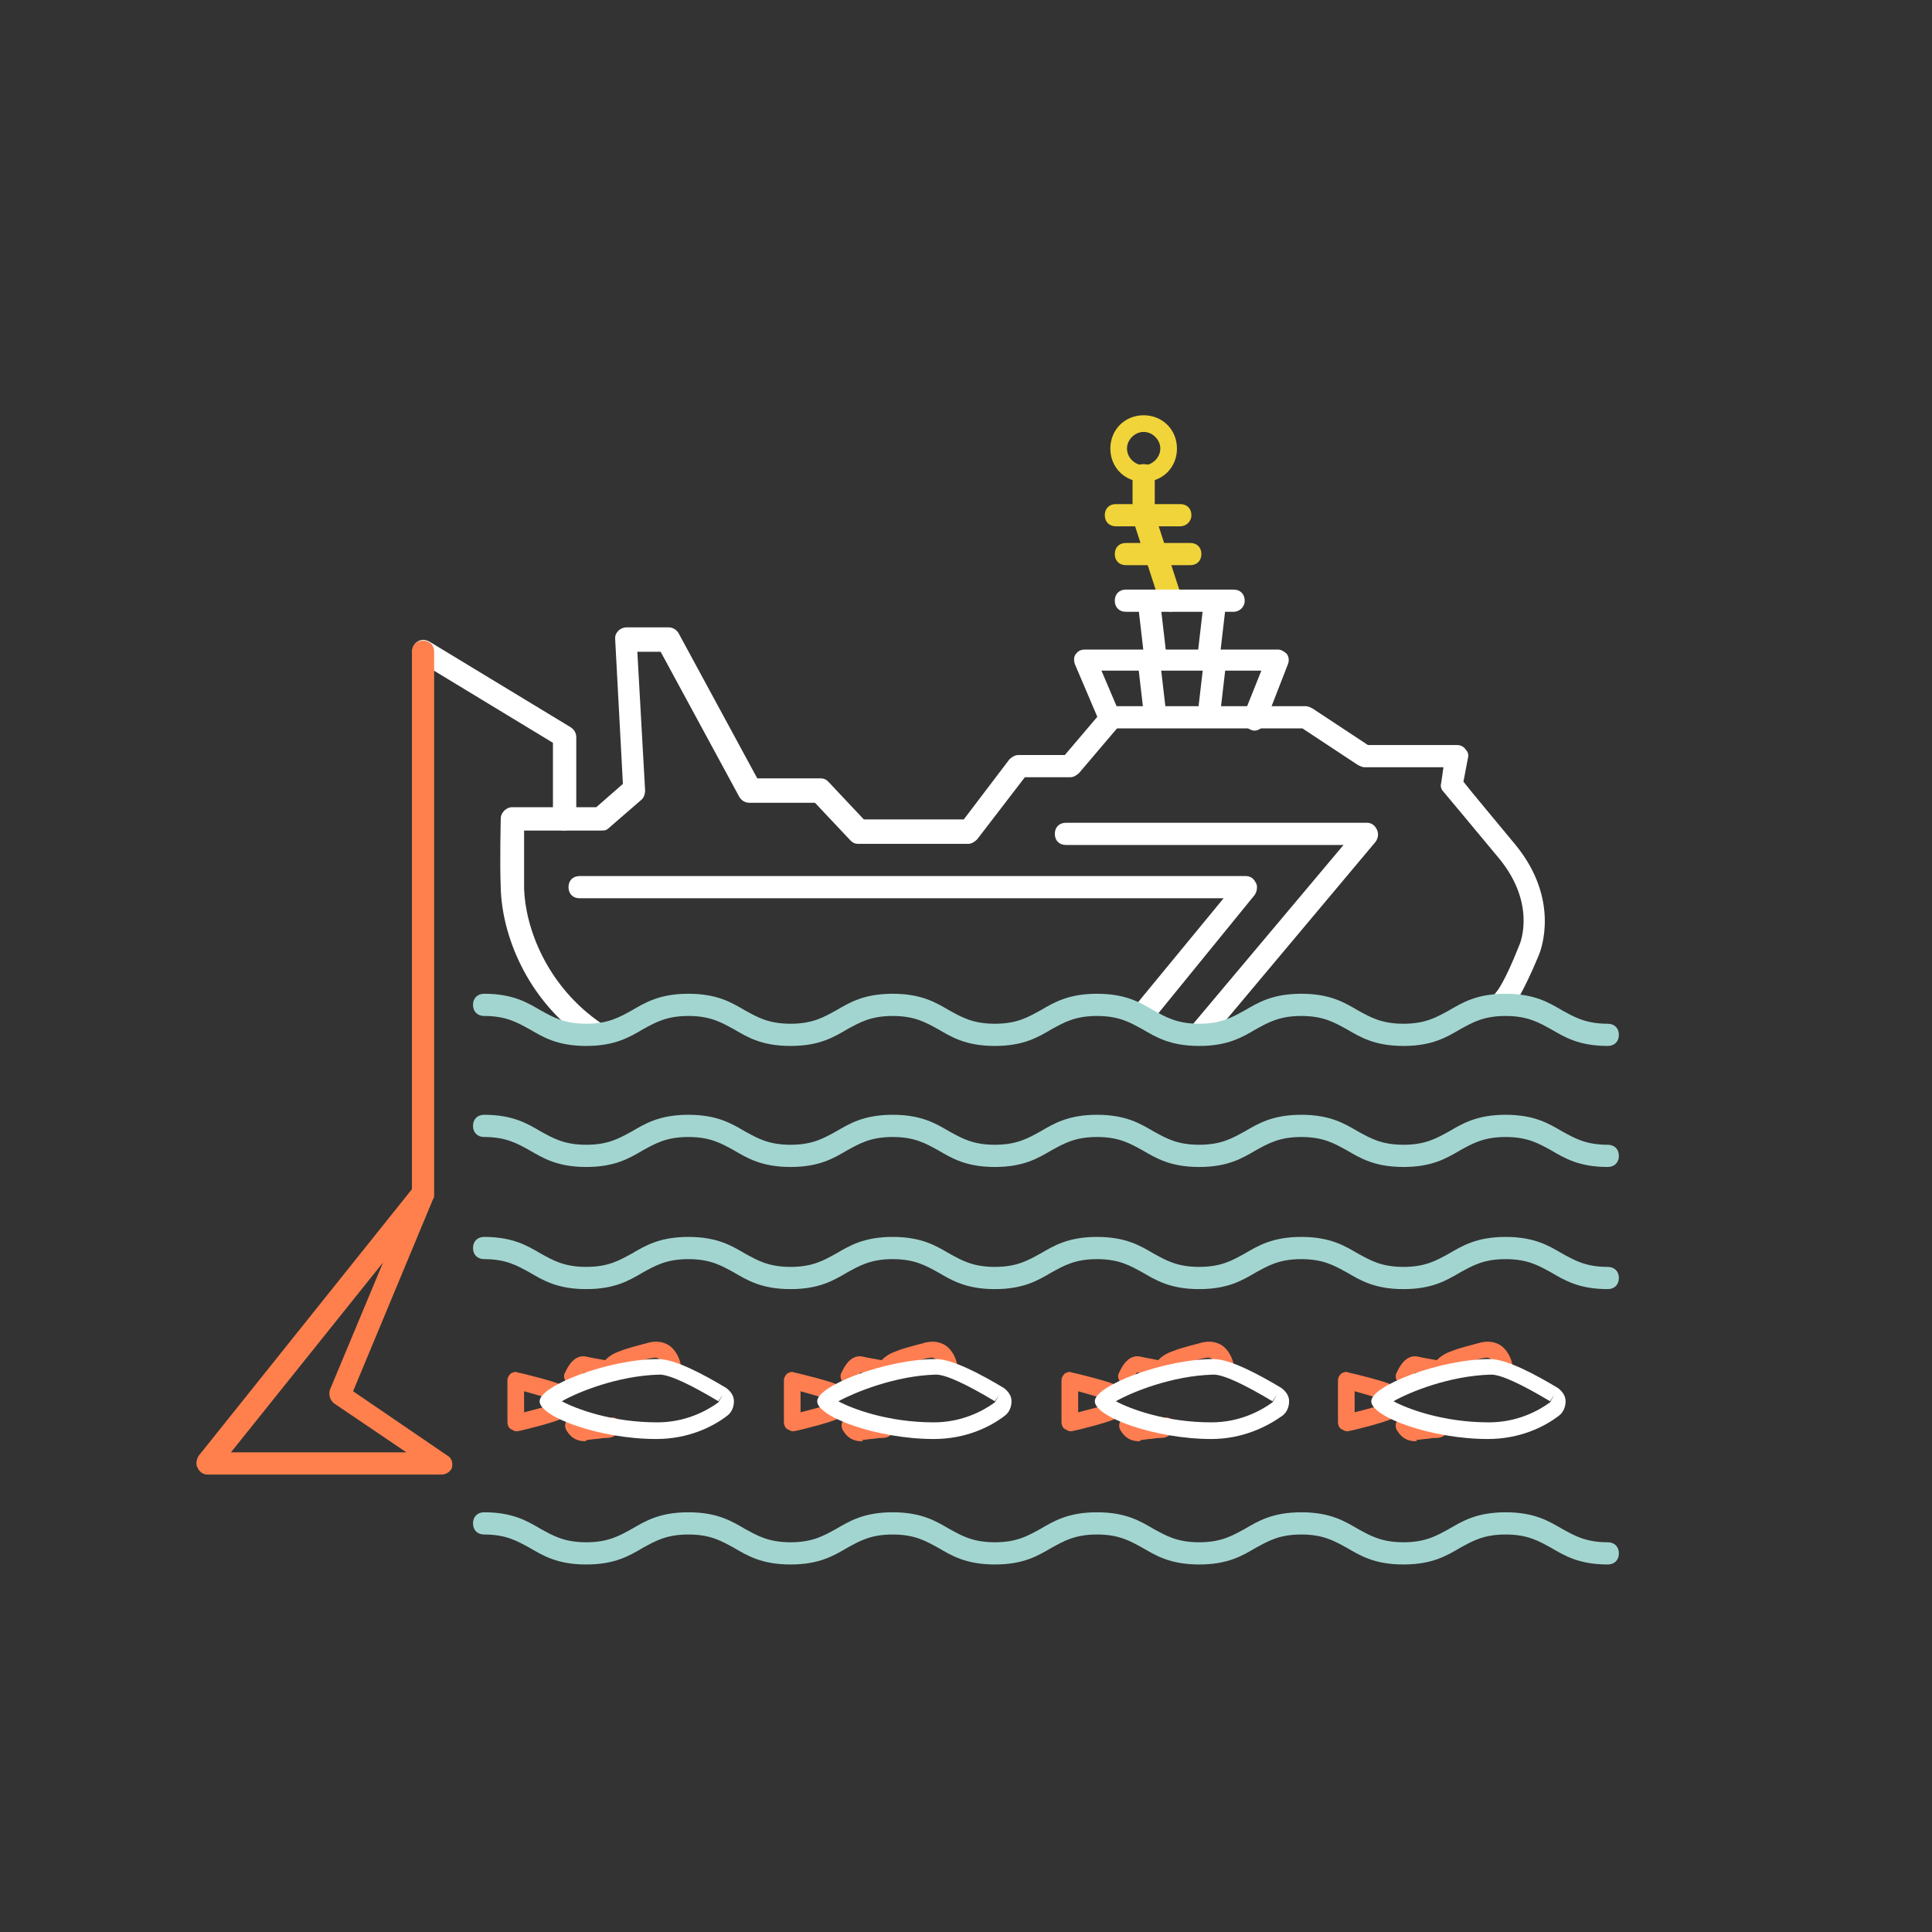<?xml version="1.0" encoding="utf-8"?>
<!-- Generator: Adobe Illustrator 24.1.2, SVG Export Plug-In . SVG Version: 6.00 Build 0)  -->
<svg version="1.1" id="Layer_1" xmlns="http://www.w3.org/2000/svg" xmlns:xlink="http://www.w3.org/1999/xlink" x="0px" y="0px"
	 viewBox="0 0 174 174" style="enable-background:new 0 0 174 174;" xml:space="preserve">
<rect x="0" y="0" width="174" height="174" fill="#333333" stroke="none"/>
<style type="text/css">
	.st0{fill:#0047BF;}
	.st1{fill:#003FC1;}
	.st2{fill:#FFFFFF;}
	.st3{fill:none;stroke:#96D5CE;stroke-width:2;stroke-linecap:round;stroke-linejoin:round;stroke-miterlimit:10;}
	.st4{fill:none;stroke:#FF704C;stroke-width:2;stroke-linecap:round;stroke-linejoin:round;stroke-miterlimit:10;}
	.st5{fill:none;stroke:#FFFFFF;stroke-width:2;stroke-linecap:round;stroke-linejoin:round;stroke-miterlimit:10;}
	.st6{fill:none;stroke:#FF804C;stroke-width:2;stroke-linecap:round;stroke-linejoin:round;stroke-miterlimit:10;}
	.st7{fill:none;stroke:#0047BF;stroke-width:2;stroke-linecap:round;stroke-linejoin:round;stroke-miterlimit:10;}
	.st8{fill:#F1D439;}
	.st9{fill:#0047BF;stroke:#BEC8C8;stroke-width:2;stroke-linecap:round;stroke-linejoin:round;stroke-miterlimit:10;}
	.st10{fill:none;stroke:#FF7E51;stroke-width:2;stroke-linecap:round;stroke-linejoin:round;stroke-miterlimit:10;}
	.st11{fill:none;stroke:#A3D5D0;stroke-width:2;stroke-linecap:round;stroke-linejoin:round;stroke-miterlimit:10;}
	.st12{fill:none;stroke:#F1D439;stroke-width:2;stroke-linecap:round;stroke-linejoin:round;stroke-miterlimit:10;}
	.st13{fill:none;stroke:#E2E6E6;stroke-width:2;stroke-linecap:round;stroke-linejoin:round;stroke-miterlimit:10;}
	.st14{fill:#A3D5D0;}
	.st15{fill:#FF804C;}
	.st16{fill:none;stroke:#BEC8C8;stroke-width:2;stroke-linecap:round;stroke-linejoin:round;stroke-miterlimit:10;}
	.st17{fill:#0047BF;stroke:#0047BF;stroke-width:2;stroke-linecap:round;stroke-linejoin:round;stroke-miterlimit:10;}
	.st18{fill:#FF704C;}
	.st19{fill:none;}
	.st20{fill:#0041BD;}
	.st21{fill:none;stroke:#FFFFFF;stroke-width:1.5;stroke-linecap:round;stroke-linejoin:round;stroke-miterlimit:10;}
	.st22{fill:#0041BD;stroke:#A3D5D0;stroke-width:1.5;stroke-linecap:round;stroke-linejoin:round;stroke-miterlimit:10;}
	.st23{fill:#0041BD;stroke:#FFFFFF;stroke-width:2;stroke-linecap:round;stroke-linejoin:round;stroke-miterlimit:10;}
	.st24{fill:#0041BD;stroke:#FF804C;stroke-width:2;stroke-linecap:round;stroke-linejoin:round;stroke-miterlimit:10;}
	.st25{fill:#0041BD;stroke:#A3D5D0;stroke-width:2;stroke-linecap:round;stroke-linejoin:round;stroke-miterlimit:10;}
	.st26{fill:#0041BD;stroke:#F1D439;stroke-width:2;stroke-linecap:round;stroke-linejoin:round;stroke-miterlimit:10;}
	.st27{fill:#FF804C;stroke:#FF804C;stroke-width:2;stroke-linecap:round;stroke-linejoin:round;stroke-miterlimit:10;}
	.st28{fill:none;stroke:#FFFFFF;stroke-width:2.5;stroke-linecap:round;stroke-linejoin:round;stroke-miterlimit:10;}
	.st29{fill:#0041BD;stroke:#FF804C;stroke-width:1.5;stroke-linecap:round;stroke-linejoin:round;stroke-miterlimit:10;}
	.st30{fill:none;stroke:#FF704C;stroke-width:1.5;stroke-linecap:round;stroke-linejoin:round;stroke-miterlimit:10;}
	.st31{fill:none;stroke:#FF804C;stroke-width:1.5;stroke-linecap:round;stroke-linejoin:round;stroke-miterlimit:10;}
	.st32{fill:none;stroke:#A3D5D0;stroke-width:1.438;stroke-linecap:round;stroke-linejoin:round;stroke-miterlimit:10;}
	.st33{fill:#0041BD;stroke:#F1D439;stroke-width:1.5;stroke-linecap:round;stroke-linejoin:round;stroke-miterlimit:10;}
	.st34{fill:none;stroke:#F1D439;stroke-width:1.5;stroke-linecap:round;stroke-linejoin:round;stroke-miterlimit:10;}
	.st35{fill:none;stroke:#A3D5D0;stroke-width:1.5;stroke-linecap:round;stroke-linejoin:round;stroke-miterlimit:10;}
	.st36{fill:none;stroke:#96D5CE;stroke-width:1.438;stroke-linecap:round;stroke-linejoin:round;stroke-miterlimit:10;}
	.st37{fill:none;stroke:#0047BF;stroke-width:1.5;stroke-linecap:round;stroke-linejoin:round;stroke-miterlimit:10;}
	.st38{fill:#0047BF;stroke:#FF704C;stroke-width:2;stroke-linecap:round;stroke-linejoin:round;stroke-miterlimit:10;}
	.st39{fill:#0047BF;stroke:#FF804C;stroke-width:2;stroke-linecap:round;stroke-linejoin:round;stroke-miterlimit:10;}
	.st40{fill:#0047BF;stroke:#E2E6E6;stroke-width:2;stroke-linecap:round;stroke-linejoin:round;stroke-miterlimit:10;}
	.st41{fill:#0047BF;stroke:#A3D5D0;stroke-width:2;stroke-linecap:round;stroke-linejoin:round;stroke-miterlimit:10;}
	.st42{fill:#0047BF;stroke:#F1D439;stroke-width:2;stroke-linecap:round;stroke-linejoin:round;stroke-miterlimit:10;}
	.st43{fill:#0041BD;stroke:#E2E6E6;stroke-width:2;stroke-linecap:round;stroke-linejoin:round;stroke-miterlimit:10;}
	.st44{fill:#E2E6E6;}
	.st45{fill:none;stroke:#0047BF;stroke-width:1.438;stroke-linecap:round;stroke-linejoin:round;stroke-miterlimit:10;}
	.st46{fill:#0047BF;stroke:#A3D5D0;stroke-width:1.5;stroke-linecap:round;stroke-linejoin:round;stroke-miterlimit:10;}
	.st47{fill:none;stroke:#E2E6E6;stroke-width:1.5;stroke-linecap:round;stroke-linejoin:round;stroke-miterlimit:10;}
	.st48{fill:#0047BF;stroke:#FF704C;stroke-width:1.5;stroke-linecap:round;stroke-linejoin:round;stroke-miterlimit:10;}
	.st49{fill:#0047BF;stroke:#FF804C;stroke-width:1.5;stroke-linecap:round;stroke-linejoin:round;stroke-miterlimit:10;}
	.st50{fill:#0047BF;stroke:#F1D439;stroke-width:1.5;stroke-linecap:round;stroke-linejoin:round;stroke-miterlimit:10;}
	.st51{fill:#0041BD;stroke:#0047BF;stroke-width:2;stroke-linecap:round;stroke-linejoin:round;stroke-miterlimit:10;}
	
		.st52{fill:none;stroke:#FFFFFF;stroke-width:2;stroke-linecap:round;stroke-linejoin:round;stroke-miterlimit:10;stroke-dasharray:15,5;}
	.st53{fill:#1B3570;}
	.st54{fill:#B5C0C0;}
	.st55{fill:#0047BF;stroke:#B5C0C0;stroke-width:2;stroke-linecap:round;stroke-linejoin:round;stroke-miterlimit:10;}
	.st56{fill:none;stroke:#B5C0C0;stroke-width:2;stroke-linecap:round;stroke-linejoin:round;stroke-miterlimit:10;}
	.st57{fill:#0047BF;stroke:#96D5CE;stroke-width:2;stroke-linecap:round;stroke-linejoin:round;stroke-miterlimit:10;}
	.st58{fill:#96D5CE;}
	.st59{fill:#FF7E51;}
	.st60{fill:#0B0069;}
	.st61{fill:#0047BF;stroke:#FFFFFF;stroke-width:2;stroke-linecap:round;stroke-linejoin:round;stroke-miterlimit:10;}
	.st62{fill:none;stroke:#FF7E51;stroke-width:1.5;stroke-linecap:round;stroke-linejoin:round;stroke-miterlimit:10;}
	.st63{fill:#0B0069;stroke:#FFFFFF;stroke-width:1.5;stroke-linecap:round;stroke-linejoin:round;stroke-miterlimit:10;}
</style>
<path class="st2" d="M53.5,94c-0.2,0-0.4-0.1-0.6-0.2c-5.6-3.8-7.7-9.8-7.8-13.8c-0.1-2.4,0-6.2,0-6.3c0-0.5,0.5-1,1-1h7.6l2.4-2.1
	l-0.7-13.1c0-0.3,0.1-0.5,0.3-0.7c0.2-0.2,0.5-0.3,0.7-0.3h3.8c0.4,0,0.7,0.2,0.9,0.5l7.1,13.1h5.7c0.3,0,0.5,0.1,0.7,0.3l3.2,3.4h9
	l4.1-5.4c0.2-0.2,0.5-0.4,0.8-0.4h4.2l3.4-4c0.2-0.2,0.5-0.4,0.8-0.4h17.5c0.2,0,0.4,0.1,0.6,0.2l5,3.3h8c0.3,0,0.6,0.1,0.8,0.4
	c0.2,0.2,0.3,0.5,0.2,0.8l-0.4,2.1c0.7,0.9,2.8,3.4,4.7,5.7c4,4.9,2.3,9.4,2.1,9.9c-1.5,3.6-2.3,4.6-2.4,4.7c-0.4,0.4-1,0.4-1.4,0
	c-0.4-0.4-0.4-1,0-1.4c0,0,0.7-0.8,2-4.1c0.2-0.4,1.5-3.9-1.8-7.9c-2.4-2.9-5-6-5-6c-0.2-0.2-0.3-0.5-0.2-0.8l0.2-1.4h-7.1
	c-0.2,0-0.4-0.1-0.6-0.2l-5-3.3h-16.7l-3.4,4c-0.2,0.2-0.5,0.4-0.8,0.4h-4.1L88,75.6c-0.2,0.2-0.5,0.4-0.8,0.4h-9.9
	c-0.3,0-0.5-0.1-0.7-0.3l-3.2-3.4h-5.9c-0.4,0-0.7-0.2-0.9-0.5l-7.1-13.1h-2.1l0.7,12.5c0,0.3-0.1,0.6-0.3,0.8l-3,2.6
	c-0.2,0.2-0.4,0.2-0.7,0.2h-6.9c0,1.3,0,3.6,0,5.2c0.1,3.5,2,8.8,7,12.2c0.5,0.3,0.6,0.9,0.3,1.4C54.2,93.9,53.8,94,53.5,94z"/>
<path class="st2" d="M103,92.1c-0.2,0-0.4-0.1-0.6-0.2c-0.4-0.4-0.5-1-0.1-1.4l7.9-9.6H52.2c-0.6,0-1-0.4-1-1s0.4-1,1-1h60
	c0.4,0,0.7,0.2,0.9,0.6c0.2,0.3,0.1,0.8-0.1,1.1l-9.2,11.3C103.6,91.9,103.3,92.1,103,92.1z"/>
<path class="st2" d="M108,94c-0.2,0-0.5-0.1-0.6-0.2c-0.4-0.4-0.5-1-0.1-1.4l13.7-16.3H96c-0.6,0-1-0.4-1-1s0.4-1,1-1h27.1
	c0.4,0,0.7,0.2,0.9,0.6s0.1,0.8-0.1,1.1l-15.1,18C108.6,93.9,108.3,94,108,94z"/>
<path class="st2" d="M113,65.8c-0.1,0-0.2,0-0.4-0.1c-0.5-0.2-0.8-0.8-0.6-1.3l1.6-4H99.2l1.7,4c0.2,0.5,0,1.1-0.5,1.3
	c-0.5,0.2-1.1,0-1.3-0.5l-2.3-5.4c-0.1-0.3-0.1-0.7,0.1-0.9c0.2-0.3,0.5-0.4,0.8-0.4h17.4c0.3,0,0.6,0.2,0.8,0.4
	c0.2,0.3,0.2,0.6,0.1,0.9l-2.1,5.4C113.7,65.5,113.4,65.8,113,65.8z"/>
<path class="st8" d="M107.2,50.9h-5.8c-0.6,0-1-0.4-1-1s0.4-1,1-1h5.8c0.6,0,1,0.4,1,1S107.8,50.9,107.2,50.9z"/>
<path class="st8" d="M105.5,55.1c-0.4,0-0.8-0.3-1-0.7l-2.4-7.4c-0.2-0.5,0.1-1.1,0.6-1.3c0.5-0.2,1.1,0.1,1.3,0.6l2.4,7.4
	c0.2,0.5-0.1,1.1-0.6,1.3C105.7,55,105.6,55.1,105.5,55.1z"/>
<path class="st8" d="M103,46.8c-0.6,0-1-0.4-1-1v-3c0-0.6,0.4-1,1-1s1,0.4,1,1v3C104,46.4,103.6,46.8,103,46.8z"/>
<path class="st14" d="M144.8,94.2c-2.6,0-3.9-0.8-5.1-1.5c-1.1-0.6-2.1-1.2-4.1-1.2s-3,0.6-4.1,1.2c-1.2,0.7-2.5,1.5-5.1,1.5
	c-2.6,0-3.9-0.8-5.1-1.5c-1.1-0.6-2.1-1.2-4.1-1.2c-2,0-3,0.6-4.1,1.2c-1.2,0.7-2.5,1.5-5.1,1.5c-2.6,0-3.9-0.8-5.1-1.5
	c-1.1-0.6-2.1-1.2-4.1-1.2c-2,0-3,0.6-4.1,1.2c-1.2,0.7-2.5,1.5-5.1,1.5s-3.9-0.8-5.1-1.5c-1.1-0.6-2.1-1.2-4.1-1.2
	c-2,0-3,0.6-4.1,1.2c-1.2,0.7-2.5,1.5-5.1,1.5s-3.9-0.8-5.1-1.5c-1.1-0.6-2.1-1.2-4.1-1.2c-2,0-3,0.6-4.1,1.2
	c-1.2,0.7-2.5,1.5-5.1,1.5c-2.6,0-3.9-0.8-5.1-1.5c-1.1-0.6-2.1-1.2-4.1-1.2c-0.6,0-1-0.4-1-1s0.4-1,1-1c2.6,0,3.9,0.8,5.1,1.5
	c1.1,0.6,2.1,1.2,4.1,1.2s3-0.6,4.1-1.2c1.2-0.7,2.5-1.5,5.1-1.5c2.6,0,3.9,0.8,5.1,1.5c1.1,0.6,2.1,1.2,4.1,1.2c2,0,3-0.6,4.1-1.2
	c1.2-0.7,2.5-1.5,5.1-1.5s3.9,0.8,5.1,1.5c1.1,0.6,2.1,1.2,4.1,1.2c2,0,3-0.6,4.1-1.2c1.2-0.7,2.5-1.5,5.1-1.5
	c2.6,0,3.9,0.8,5.1,1.5c1.1,0.6,2.1,1.2,4.1,1.2c2,0,3-0.6,4.1-1.2c1.2-0.7,2.5-1.5,5.1-1.5s3.9,0.8,5.1,1.5
	c1.1,0.6,2.1,1.2,4.1,1.2c2,0,3-0.6,4.1-1.2c1.2-0.7,2.5-1.5,5.1-1.5s3.9,0.8,5.1,1.5c1.1,0.6,2.1,1.2,4.1,1.2c0.6,0,1,0.4,1,1
	S145.4,94.2,144.8,94.2z"/>
<path class="st14" d="M144.8,105.1c-2.6,0-3.9-0.8-5.1-1.5c-1.1-0.6-2.1-1.2-4.1-1.2s-3,0.6-4.1,1.2c-1.2,0.7-2.5,1.5-5.1,1.5
	c-2.6,0-3.9-0.8-5.1-1.5c-1.1-0.6-2.1-1.2-4.1-1.2c-2,0-3,0.6-4.1,1.2c-1.2,0.7-2.5,1.5-5.1,1.5c-2.6,0-3.9-0.8-5.1-1.5
	c-1.1-0.6-2.1-1.2-4.1-1.2c-2,0-3,0.6-4.1,1.2c-1.2,0.7-2.5,1.5-5.1,1.5s-3.9-0.8-5.1-1.5c-1.1-0.6-2.1-1.2-4.1-1.2
	c-2,0-3,0.6-4.1,1.2c-1.2,0.7-2.5,1.5-5.1,1.5s-3.9-0.8-5.1-1.5c-1.1-0.6-2.1-1.2-4.1-1.2c-2,0-3,0.6-4.1,1.2
	c-1.2,0.7-2.5,1.5-5.1,1.5c-2.6,0-3.9-0.8-5.1-1.5c-1.1-0.6-2.1-1.2-4.1-1.2c-0.6,0-1-0.4-1-1s0.4-1,1-1c2.6,0,3.9,0.8,5.1,1.5
	c1.1,0.6,2.1,1.2,4.1,1.2s3-0.6,4.1-1.2c1.2-0.7,2.5-1.5,5.1-1.5c2.6,0,3.9,0.8,5.1,1.5c1.1,0.6,2.1,1.2,4.1,1.2c2,0,3-0.6,4.1-1.2
	c1.2-0.7,2.5-1.5,5.1-1.5s3.9,0.8,5.1,1.5c1.1,0.6,2.1,1.2,4.1,1.2c2,0,3-0.6,4.1-1.2c1.2-0.7,2.5-1.5,5.1-1.5
	c2.6,0,3.9,0.8,5.1,1.5c1.1,0.6,2.1,1.2,4.1,1.2c2,0,3-0.6,4.1-1.2c1.2-0.7,2.5-1.5,5.1-1.5s3.9,0.8,5.1,1.5
	c1.1,0.6,2.1,1.2,4.1,1.2c2,0,3-0.6,4.1-1.2c1.2-0.7,2.5-1.5,5.1-1.5s3.9,0.8,5.1,1.5c1.1,0.6,2.1,1.2,4.1,1.2c0.6,0,1,0.4,1,1
	S145.4,105.1,144.8,105.1z"/>
<path class="st14" d="M144.8,116.1c-2.6,0-3.9-0.8-5.1-1.5c-1.1-0.6-2.1-1.2-4.1-1.2s-3,0.6-4.1,1.2c-1.2,0.7-2.5,1.5-5.1,1.5
	c-2.6,0-3.9-0.8-5.1-1.5c-1.1-0.6-2.1-1.2-4.1-1.2c-2,0-3,0.6-4.1,1.2c-1.2,0.7-2.5,1.5-5.1,1.5c-2.6,0-3.9-0.8-5.1-1.5
	c-1.1-0.6-2.1-1.2-4.1-1.2c-2,0-3,0.6-4.1,1.2c-1.2,0.7-2.5,1.5-5.1,1.5s-3.9-0.8-5.1-1.5c-1.1-0.6-2.1-1.2-4.1-1.2
	c-2,0-3,0.6-4.1,1.2c-1.2,0.7-2.5,1.5-5.1,1.5s-3.9-0.8-5.1-1.5c-1.1-0.6-2.1-1.2-4.1-1.2c-2,0-3,0.6-4.1,1.2
	c-1.2,0.7-2.5,1.5-5.1,1.5c-2.6,0-3.9-0.8-5.1-1.5c-1.1-0.6-2.1-1.2-4.1-1.2c-0.6,0-1-0.4-1-1s0.4-1,1-1c2.6,0,3.9,0.8,5.1,1.5
	c1.1,0.6,2.1,1.2,4.1,1.2s3-0.6,4.1-1.2c1.2-0.7,2.5-1.5,5.1-1.5c2.6,0,3.9,0.8,5.1,1.5c1.1,0.6,2.1,1.2,4.1,1.2c2,0,3-0.6,4.1-1.2
	c1.2-0.7,2.5-1.5,5.1-1.5s3.9,0.8,5.1,1.5c1.1,0.6,2.1,1.2,4.1,1.2c2,0,3-0.6,4.1-1.2c1.2-0.7,2.5-1.5,5.1-1.5
	c2.6,0,3.9,0.8,5.1,1.5c1.1,0.6,2.1,1.2,4.1,1.2c2,0,3-0.6,4.1-1.2c1.2-0.7,2.5-1.5,5.1-1.5s3.9,0.8,5.1,1.5
	c1.1,0.6,2.1,1.2,4.1,1.2c2,0,3-0.6,4.1-1.2c1.2-0.7,2.5-1.5,5.1-1.5s3.9,0.8,5.1,1.5c1.1,0.6,2.1,1.2,4.1,1.2c0.6,0,1,0.4,1,1
	S145.4,116.1,144.8,116.1z"/>
<path class="st14" d="M144.8,140.9c-2.6,0-3.9-0.8-5.1-1.5c-1.1-0.6-2.1-1.2-4.1-1.2s-3,0.6-4.1,1.2c-1.2,0.7-2.5,1.5-5.1,1.5
	c-2.6,0-3.9-0.8-5.1-1.5c-1.1-0.6-2.1-1.2-4.1-1.2c-2,0-3,0.6-4.1,1.2c-1.2,0.7-2.5,1.5-5.1,1.5c-2.6,0-3.9-0.8-5.1-1.5
	c-1.1-0.6-2.1-1.2-4.1-1.2c-2,0-3,0.6-4.1,1.2c-1.2,0.7-2.5,1.5-5.1,1.5s-3.9-0.8-5.1-1.5c-1.1-0.6-2.1-1.2-4.1-1.2
	c-2,0-3,0.6-4.1,1.2c-1.2,0.7-2.5,1.5-5.1,1.5s-3.9-0.8-5.1-1.5c-1.1-0.6-2.1-1.2-4.1-1.2c-2,0-3,0.6-4.1,1.2
	c-1.2,0.7-2.5,1.5-5.1,1.5c-2.6,0-3.9-0.8-5.1-1.5c-1.1-0.6-2.1-1.2-4.1-1.2c-0.6,0-1-0.4-1-1s0.4-1,1-1c2.6,0,3.9,0.8,5.1,1.5
	c1.1,0.6,2.1,1.2,4.1,1.2s3-0.6,4.1-1.2c1.2-0.7,2.5-1.5,5.1-1.5c2.6,0,3.9,0.8,5.1,1.5c1.1,0.6,2.1,1.2,4.1,1.2c2,0,3-0.6,4.1-1.2
	c1.2-0.7,2.5-1.5,5.1-1.5s3.9,0.8,5.1,1.5c1.1,0.6,2.1,1.2,4.1,1.2c2,0,3-0.6,4.1-1.2c1.2-0.7,2.5-1.5,5.1-1.5
	c2.6,0,3.9,0.8,5.1,1.5c1.1,0.6,2.1,1.2,4.1,1.2c2,0,3-0.6,4.1-1.2c1.2-0.7,2.5-1.5,5.1-1.5s3.9,0.8,5.1,1.5
	c1.1,0.6,2.1,1.2,4.1,1.2c2,0,3-0.6,4.1-1.2c1.2-0.7,2.5-1.5,5.1-1.5s3.9,0.8,5.1,1.5c1.1,0.6,2.1,1.2,4.1,1.2c0.6,0,1,0.4,1,1
	S145.4,140.9,144.8,140.9z"/>
<path class="st8" d="M103,37.4c-1.7,0-3,1.3-3,3s1.3,3,3,3c1.7,0,3-1.3,3-3S104.7,37.4,103,37.4z M103,41.9c-0.8,0-1.5-0.7-1.5-1.5
	c0-0.8,0.7-1.5,1.5-1.5c0.8,0,1.5,0.7,1.5,1.5C104.5,41.2,103.8,41.9,103,41.9z"/>
<path class="st2" d="M111.1,55.1h-9.7c-0.6,0-1-0.4-1-1s0.4-1,1-1h9.7c0.6,0,1,0.4,1,1S111.6,55.1,111.1,55.1z"/>
<path class="st8" d="M106.3,47.4h-5.8c-0.6,0-1-0.4-1-1s0.4-1,1-1h5.8c0.6,0,1,0.4,1,1S106.8,47.4,106.3,47.4z"/>
<path class="st2" d="M104,65.1c-0.5,0-0.9-0.4-1-0.9l-0.5-4.3c-0.1-0.5,0.3-1,0.9-1.1c0.6-0.1,1,0.3,1.1,0.9L105,64
	c0.1,0.5-0.3,1-0.9,1.1C104.1,65.1,104.1,65.1,104,65.1z"/>
<path class="st2" d="M108.9,65.1c0,0-0.1,0-0.1,0c-0.5-0.1-0.9-0.6-0.9-1.1l0.5-4.3c0.1-0.5,0.5-0.9,1.1-0.9
	c0.5,0.1,0.9,0.6,0.9,1.1l-0.5,4.3C109.8,64.7,109.4,65.1,108.9,65.1z"/>
<path class="st2" d="M104,59.7c-0.5,0-0.9-0.4-1-0.9l-0.5-4.3c-0.1-0.5,0.3-1,0.9-1.1c0.6-0.1,1,0.3,1.1,0.9l0.5,4.3
	c0.1,0.5-0.3,1-0.9,1.1C104.1,59.7,104.1,59.7,104,59.7z"/>
<path class="st2" d="M108.9,59.7c0,0-0.1,0-0.1,0c-0.5-0.1-0.9-0.6-0.9-1.1l0.5-4.3c0.1-0.5,0.5-0.9,1.1-0.9
	c0.5,0.1,0.9,0.6,0.9,1.1l-0.5,4.3C109.8,59.4,109.4,59.7,108.9,59.7z"/>
<path class="st2" d="M50.8,74.8c-0.6,0-1-0.4-1-1v-6.9l-12.2-7.4c-0.5-0.3-0.6-0.9-0.3-1.4c0.3-0.5,0.9-0.6,1.4-0.3l12.7,7.7
	c0.3,0.2,0.5,0.5,0.5,0.9v7.4C51.8,74.4,51.4,74.8,50.8,74.8z"/>
<path class="st15" d="M39.8,132.8H18.7c-0.4,0-0.7-0.2-0.9-0.6c-0.2-0.3-0.1-0.8,0.1-1.1l19.2-24V58.7c0-0.6,0.4-1,1-1s1,0.4,1,1
	v48.9c0,0.1,0,0.3-0.1,0.4c0,0,0,0,0,0c0,0,0,0,0,0l0,0c0,0,0,0,0,0l0,0l-7.2,17.3l8.5,5.8c0.4,0.2,0.5,0.7,0.4,1.1
	C40.6,132.5,40.2,132.8,39.8,132.8z M20.8,130.8h15.8l-6.5-4.4c-0.4-0.3-0.5-0.8-0.4-1.2l4.8-11.5L20.8,130.8z"/>
<g>
	<g>
		<path class="st59" d="M46.5,128.9c-0.2,0-0.3-0.1-0.5-0.2c-0.2-0.1-0.3-0.4-0.3-0.6v-3.8c0-0.2,0.1-0.4,0.3-0.6
			c0.2-0.1,0.4-0.2,0.6-0.1c0.5,0.1,3.3,0.8,3.9,1.1c0.4,0.2,0.5,0.6,0.4,1c-0.2,0.4-0.6,0.5-1,0.4c-0.3-0.1-1.6-0.5-2.7-0.8v1.9
			c1.1-0.3,2.4-0.6,2.7-0.8c0.4-0.2,0.8,0,1,0.4c0.2,0.4,0,0.8-0.4,1c-0.6,0.3-3.3,1-3.9,1.1C46.6,128.9,46.5,128.9,46.5,128.9z"/>
	</g>
	<path class="st59" d="M51.6,124.7c-0.1,0-0.2,0-0.4-0.1c-0.4-0.2-0.5-0.7-0.3-1l0.1-0.2c0.2-0.4,0.8-1.5,1.9-1.2
		c0.4,0.1,1.1,0.2,1.6,0.3c0.3-0.3,0.7-0.6,1.3-0.8c0.7-0.3,2-0.6,2.7-0.8c0.9-0.2,1.5,0.1,1.8,0.3c0.8,0.6,1,1.6,1,1.7
		c0.1,0.4-0.2,0.8-0.7,0.8c-0.4,0.1-0.8-0.2-0.8-0.6c0-0.1-0.1-0.5-0.4-0.7c-0.1,0-0.2-0.2-0.6-0.1c-0.7,0.1-1.9,0.5-2.5,0.7
		c-0.6,0.2-0.9,0.7-0.9,0.7c-0.2,0.2-0.4,0.3-0.7,0.3c-0.1,0-1.4-0.2-2.1-0.4c-0.1,0.1-0.2,0.3-0.2,0.4l-0.1,0.2
		C52.1,124.6,51.9,124.7,51.6,124.7z"/>
	<path class="st59" d="M52.7,129.8c-1.1,0-1.5-0.7-1.7-1c-0.2-0.4-0.1-0.8,0.2-1c0.4-0.2,0.8-0.1,1,0.2c0.2,0.3,0.2,0.3,0.5,0.3
		l0.8-0.1c0.3,0,0.6,0,1-0.1c0.1-0.1,0.2-0.3,0.5-0.4c0.2-0.1,0.4,0,0.6,0.1c0.4,0.2,0.5,0.7,0.2,1c0,0.1-0.1,0.1-0.1,0.1
		c-0.2,0.4-0.6,0.6-1,0.6c-0.5,0-0.8,0.1-1.1,0.1l-0.8,0.1C52.8,129.8,52.7,129.8,52.7,129.8z"/>
	<path class="st2" d="M59.1,129.6c-5.1,0-10.5-2-10.5-3.4s6.2-3.8,10.7-3.8c1.5,0,4.1,1.4,6.1,2.6l0,0c0.4,0.3,0.7,0.7,0.7,1.2
		c0,0.5-0.2,1-0.6,1.3C64.2,128.5,62,129.6,59.1,129.6z M50.6,126.2c1.3,0.7,4.5,1.9,8.6,1.9c2.5,0,4.4-1,5.5-1.8l0.4-0.7l-0.4,0.6
		c-2.5-1.5-4.4-2.4-5.3-2.4C55.6,123.9,52,125.4,50.6,126.2z"/>
</g>
<g>
	<g>
		<path class="st59" d="M71.4,128.9c-0.2,0-0.3-0.1-0.5-0.2c-0.2-0.1-0.3-0.4-0.3-0.6v-3.8c0-0.2,0.1-0.4,0.3-0.6
			c0.2-0.1,0.4-0.2,0.6-0.1c0.5,0.1,3.3,0.8,3.9,1.1c0.4,0.2,0.5,0.6,0.4,1c-0.2,0.4-0.6,0.5-1,0.4c-0.3-0.1-1.6-0.5-2.7-0.8v1.9
			c1.1-0.3,2.4-0.6,2.7-0.8c0.4-0.2,0.8,0,1,0.4c0.2,0.4,0,0.8-0.4,1c-0.6,0.3-3.3,1-3.9,1.1C71.6,128.9,71.5,128.9,71.4,128.9z"/>
	</g>
	<path class="st59" d="M76.5,124.7c-0.1,0-0.2,0-0.4-0.1c-0.4-0.2-0.5-0.7-0.3-1l0.1-0.2c0.2-0.4,0.8-1.5,1.9-1.2
		c0.4,0.1,1.1,0.2,1.6,0.3c0.3-0.3,0.7-0.6,1.3-0.8c0.7-0.3,2-0.6,2.7-0.8c0.9-0.2,1.5,0.1,1.8,0.3c0.8,0.6,1,1.6,1,1.7
		c0.1,0.4-0.2,0.8-0.7,0.8c-0.4,0.1-0.8-0.2-0.8-0.6c0-0.1-0.1-0.5-0.4-0.7c-0.1,0-0.2-0.2-0.6-0.1c-0.7,0.1-1.9,0.5-2.5,0.7
		c-0.6,0.2-0.9,0.7-0.9,0.7c-0.2,0.2-0.4,0.3-0.7,0.3c-0.1,0-1.4-0.2-2.1-0.4c-0.1,0.1-0.2,0.3-0.2,0.4l-0.1,0.2
		C77.1,124.6,76.8,124.7,76.5,124.7z"/>
	<path class="st59" d="M77.6,129.8c-1.1,0-1.5-0.7-1.7-1c-0.2-0.4-0.1-0.8,0.2-1c0.4-0.2,0.8-0.1,1,0.2c0.2,0.3,0.2,0.3,0.5,0.3
		l0.7-0.1c0.3,0,0.6,0,1-0.1c0.1-0.1,0.2-0.3,0.5-0.4c0.2,0,0.4,0,0.6,0.1c0.3,0.2,0.5,0.7,0.2,1c0,0-0.1,0.1-0.1,0.1
		c-0.2,0.4-0.6,0.6-1,0.6c-0.5,0-0.8,0.1-1.1,0.1l-0.8,0.1C77.8,129.8,77.7,129.8,77.6,129.8z"/>
	<path class="st2" d="M84.1,129.6c-5.1,0-10.5-2-10.5-3.4s6.2-3.8,10.7-3.8c1.5,0,4.1,1.4,6.1,2.6l0,0c0.4,0.3,0.7,0.7,0.7,1.2
		c0,0.5-0.2,1-0.6,1.3C89.2,128.5,87,129.6,84.1,129.6z M75.5,126.2c1.3,0.7,4.5,1.9,8.6,1.9c2.5,0,4.4-1,5.5-1.8l0.4-0.7l-0.4,0.6
		c-2.5-1.5-4.4-2.4-5.3-2.4C80.6,123.9,77,125.4,75.5,126.2z"/>
</g>
<g>
	<g>
		<path class="st59" d="M96.4,128.9c-0.2,0-0.3-0.1-0.5-0.2c-0.2-0.1-0.3-0.4-0.3-0.6v-3.8c0-0.2,0.1-0.4,0.3-0.6
			c0.2-0.1,0.4-0.2,0.6-0.1c0.5,0.1,3.3,0.8,3.9,1.1c0.4,0.2,0.5,0.6,0.4,1c-0.2,0.4-0.6,0.5-1,0.4c-0.3-0.1-1.6-0.5-2.7-0.8v1.9
			c1.1-0.3,2.4-0.6,2.7-0.8c0.4-0.2,0.8,0,1,0.4c0.2,0.4,0,0.8-0.4,1c-0.6,0.3-3.3,1-3.9,1.1C96.5,128.9,96.4,128.9,96.4,128.9z"/>
	</g>
	<path class="st59" d="M101.5,124.7c-0.1,0-0.2,0-0.4-0.1c-0.4-0.2-0.5-0.7-0.3-1l0.1-0.2c0.2-0.4,0.8-1.5,1.9-1.2
		c0.4,0.1,1.1,0.2,1.5,0.3c0.3-0.3,0.7-0.6,1.3-0.8c0.7-0.3,2-0.6,2.7-0.8c0.9-0.2,1.5,0.1,1.8,0.3c0.8,0.6,1,1.6,1,1.7
		c0.1,0.4-0.2,0.8-0.7,0.8c-0.4,0.1-0.8-0.2-0.8-0.6c0-0.1-0.1-0.5-0.4-0.7c-0.1,0-0.2-0.2-0.6-0.1c-0.7,0.1-1.9,0.5-2.5,0.7
		c-0.6,0.2-0.9,0.7-0.9,0.7c-0.2,0.2-0.4,0.3-0.7,0.3c-0.1,0-1.4-0.2-2.1-0.4c-0.1,0.1-0.2,0.3-0.2,0.4l-0.1,0.2
		C102,124.6,101.8,124.7,101.5,124.7z"/>
	<path class="st59" d="M102.6,129.8c-1.1,0-1.5-0.7-1.7-1c-0.2-0.4-0.1-0.8,0.2-1c0.4-0.2,0.8-0.1,1,0.2c0.2,0.3,0.2,0.3,0.5,0.3
		l0.8-0.1c0.3,0,0.6,0,1-0.1c0.1-0.1,0.2-0.3,0.5-0.4c0.2-0.1,0.4,0,0.6,0.1c0.4,0.2,0.5,0.7,0.2,1c0,0.1-0.1,0.1-0.1,0.1
		c-0.2,0.4-0.6,0.6-1,0.6c-0.5,0-0.8,0.1-1.1,0.1l-0.8,0.1C102.7,129.8,102.7,129.8,102.6,129.8z"/>
	<path class="st2" d="M109.1,129.6c-5.1,0-10.5-2-10.5-3.4s6.2-3.8,10.7-3.8c1.5,0,4.1,1.4,6.1,2.6l0,0c0.4,0.3,0.7,0.7,0.7,1.2
		c0,0.5-0.2,1-0.6,1.3C114.1,128.5,111.9,129.6,109.1,129.6z M100.5,126.2c1.3,0.7,4.5,1.9,8.6,1.9c2.5,0,4.4-1,5.5-1.8l0.4-0.7
		l-0.4,0.6c-2.5-1.5-4.4-2.4-5.3-2.4C105.5,123.9,101.9,125.4,100.5,126.2z"/>
</g>
<g>
	<g>
		<path class="st59" d="M121.3,128.9c-0.2,0-0.3-0.1-0.5-0.2c-0.2-0.1-0.3-0.4-0.3-0.6v-3.8c0-0.2,0.1-0.4,0.3-0.6
			c0.2-0.1,0.4-0.2,0.6-0.1c0.5,0.1,3.3,0.8,3.9,1.1c0.4,0.2,0.5,0.6,0.4,1c-0.2,0.4-0.6,0.5-1,0.4c-0.3-0.1-1.6-0.5-2.7-0.8v1.9
			c1.1-0.3,2.4-0.6,2.7-0.8c0.4-0.2,0.8,0,1,0.4c0.2,0.4,0,0.8-0.4,1c-0.6,0.3-3.3,1-3.9,1.1C121.5,128.9,121.4,128.9,121.3,128.9z"
			/>
	</g>
	<path class="st59" d="M126.5,124.7c-0.1,0-0.2,0-0.4-0.1c-0.4-0.2-0.5-0.7-0.3-1l0.1-0.2c0.2-0.4,0.8-1.5,1.9-1.2
		c0.4,0.1,1.1,0.2,1.6,0.3c0.3-0.3,0.7-0.6,1.3-0.8c0.7-0.3,2-0.6,2.7-0.8c0.9-0.2,1.5,0.1,1.8,0.3c0.8,0.6,1,1.6,1,1.7
		c0.1,0.4-0.2,0.8-0.7,0.8c-0.4,0.1-0.8-0.2-0.8-0.6c0-0.1-0.1-0.5-0.4-0.7c-0.1,0-0.2-0.2-0.6-0.1c-0.7,0.1-1.9,0.5-2.5,0.7
		c-0.6,0.2-0.9,0.7-0.9,0.7c-0.2,0.2-0.4,0.3-0.7,0.3c-0.1,0-1.4-0.2-2.1-0.4c-0.1,0.1-0.2,0.3-0.2,0.4l-0.1,0.2
		C127,124.6,126.7,124.7,126.5,124.7z"/>
	<path class="st59" d="M127.5,129.8c-1.1,0-1.5-0.7-1.7-1c-0.2-0.4-0.1-0.8,0.2-1c0.4-0.2,0.8-0.1,1,0.2c0.2,0.3,0.2,0.3,0.5,0.3
		l0.7-0.1c0.3,0,0.6,0,1-0.1c0.1-0.1,0.2-0.3,0.5-0.4c0.2,0,0.4,0,0.6,0.1c0.3,0.2,0.5,0.7,0.2,1c0,0-0.1,0.1-0.1,0.1
		c-0.2,0.4-0.6,0.6-1,0.6c-0.5,0-0.8,0.1-1.1,0.1l-0.8,0.1C127.7,129.8,127.6,129.8,127.5,129.8z"/>
	<path class="st2" d="M134,129.6c-5.1,0-10.5-2-10.5-3.4s6.2-3.8,10.7-3.8c1.5,0,4.1,1.4,6.1,2.6c0,0,0,0,0,0
		c0.4,0.3,0.7,0.7,0.7,1.2c0,0.5-0.2,1-0.6,1.3C139.1,128.5,136.9,129.6,134,129.6z M125.5,126.2c1.3,0.7,4.5,1.9,8.6,1.9
		c2.5,0,4.4-1,5.5-1.8l0.4-0.7l-0.4,0.6c-2.5-1.5-4.4-2.4-5.3-2.4C130.5,123.9,126.9,125.4,125.5,126.2z"/>
</g>
</svg>
